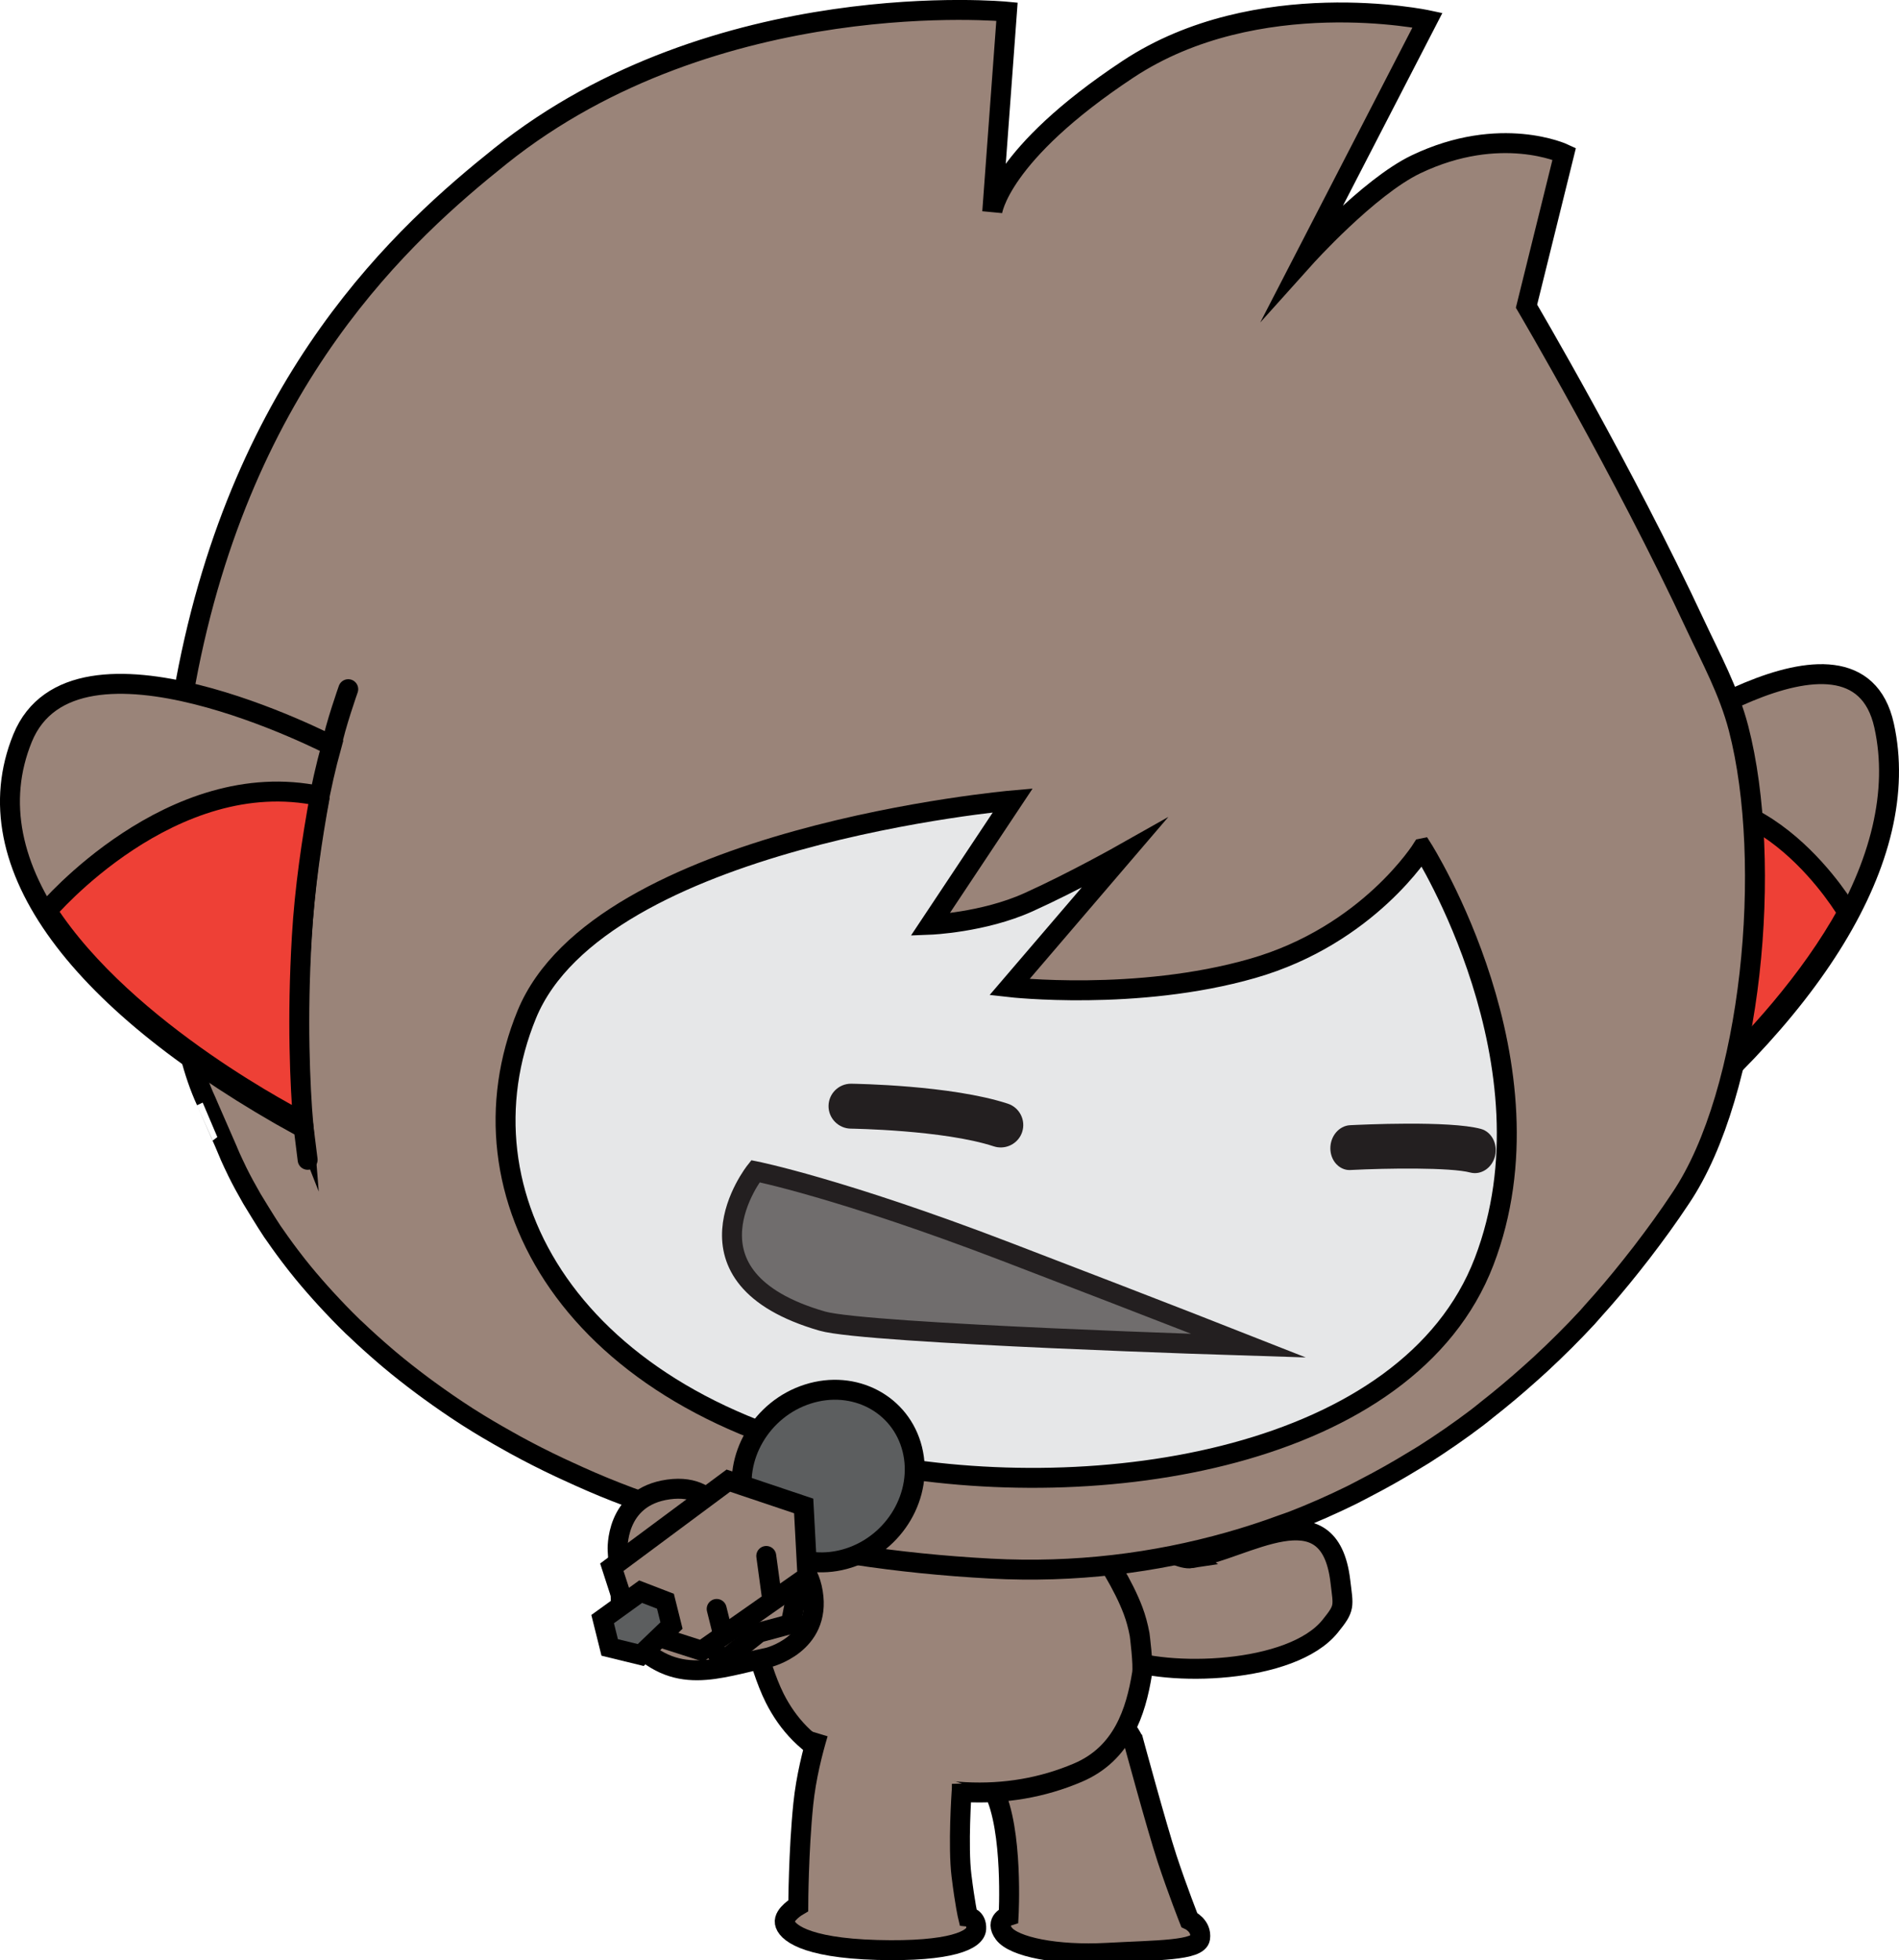 <svg version="1.1" xmlns="http://www.w3.org/2000/svg" xmlns:xlink="http://www.w3.org/1999/xlink" width="114.323" height="117.991" viewBox="0,0,114.323,117.991"><g transform="translate(-179.454,-120.239)"><g stroke-width="1.2" stroke-miterlimit="10"><path d="M251.171,214.037c3.244,-0.505 8.305,-4.219 8.973,1.37c0.187,1.566 0.301,1.595 -0.617,2.729c-2.313,2.858 -9.804,3.075 -12.739,1.849c-1.043,-0.436 -4.428,-2.483 -3.536,-4.094c-0.001,-0.06 0,-0.12 0.003,-0.18c0.075,-1.793 1.59,-3.186 3.383,-3.111c0.893,-0.509 3.478,1.603 4.534,1.438z" fill="#9a8479" stroke="#000000" stroke-linecap="butt"/><path d="M247.672,224.981c0,0 1.415,5.228 2.042,7.138c0.631,1.911 1.334,3.688 1.334,3.688c0,0 0.762,0.349 0.655,1.099c-0.105,0.753 -2.555,0.717 -5.603,0.883c-3.049,0.167 -5.618,-0.362 -6.21,-1.158c-0.59,-0.787 0.284,-1.067 0.284,-1.067c0,0 0.291,-5.173 -0.894,-7.529c-1.58,-3.142 -0.31,-3.96 3.097,-5.462v0v0v0v0v0v0c3.407,-1.502 5.295,2.408 5.295,2.408z" fill="#9a8479" stroke="#000000" stroke-linecap="butt"/><path d="M233.307,208.674v0v0v0v0v0v0c8.006,-0.624 11.84,4.053 11.838,4.052c0.85,1.208 1.938,2.912 2.524,4.469c0.162,0.43 0.296,0.914 0.392,1.432c0,0 0.237,1.802 0.147,2.352c-0.374,2.305 -1.178,4.828 -3.873,5.968c-4.23,1.798 -9.069,1.578 -14.433,-0.785c-1.81,-0.795 -3.022,-2.15 -3.804,-3.693c-0.56,-1.11 -0.952,-2.558 -0.952,-2.558c-0.616,-2.408 -0.564,-4.758 -0.5,-5.781c0,0 0.655,-4.833 8.661,-5.457z" fill="#9a8479" stroke="#000000" stroke-linecap="butt"/><path d="M237.358,227.602c0.008,0.331 -0.016,0.537 -0.016,0.537c0,0 -0.222,3.235 -0.006,4.991c0.216,1.756 0.392,2.482 0.392,2.482c0,0 0.531,0.059 0.496,0.728c-0.032,0.67 -1.501,1.396 -5.967,1.276c-4.468,-0.125 -5.47,-1.125 -5.556,-1.637c-0.088,-0.512 0.81,-1.03 0.81,-1.03c0,0 0.013,-3.271 0.302,-6.115c0.165,-1.613 0.57,-3.189 0.89,-4.252" fill="#9a8479" stroke="#000000" stroke-linecap="butt"/><g><path d="M277.883,165.791c0,0 13.249,-9.808 14.998,-1.874c1.75,7.934 -4.364,17.486 -15.726,26.311c0,0 1.982,-13.97 0.728,-24.437zM277.883,165.791c-0.06,-1.228 -0.476,-3.566 -0.476,-3.566M276.614,192.411l0.413,-2.262" fill="#9a8479" stroke="#000000" stroke-linecap="round"/><path d="M277.027,190.147c0.392,-2.588 0.924,-6.846 1.174,-12.15c0.148,-3.087 0.082,-6.264 -0.05,-9.006l0.001,0.004c7.381,-2.724 12.528,6.17 12.528,6.17l0.003,-0c-4.557,8.271 -13.57,14.755 -13.57,14.755l-0.085,0.227v0v0v0v0z" fill="#ee4036" stroke="#000000" stroke-linecap="butt"/><path d="M192.992,189.093v0v0v0v0v0v0c-0.037,-0.088 -1.132,-2.576 -1.131,-2.577c-3.067,-6.651 -2.166,-20.708 -1.285,-25.02l0.056,-0.205c3.411,-18.317 13.231,-27.088 18.954,-31.664c12.992,-10.394 30.49,-8.685 30.49,-8.685l-0.888,12.057c0,0 0.4,-3.449 8.172,-8.591c7.77,-5.142 18.031,-2.958 18.031,-2.958l-7.39,14.32c0,0 3.832,-4.268 6.705,-5.643c5.094,-2.432 8.916,-0.631 8.916,-0.631l-2.269,9.173c0,0 5.872,9.976 10.167,19.196c0.92,1.968 2.019,3.981 2.597,6.21c2.101,8.1 0.817,21.904 -3.481,28.281c-0.746,1.13 -1.54,2.219 -2.357,3.284c-0.212,0.273 -0.424,0.545 -0.639,0.813c-0.742,0.934 -1.509,1.845 -2.305,2.722c-0.107,0.117 -0.208,0.242 -0.315,0.359c-0.9,0.973 -1.837,1.902 -2.803,2.798c-0.231,0.216 -0.472,0.423 -0.707,0.638c-0.824,0.737 -1.671,1.447 -2.534,2.124c-0.199,0.159 -0.394,0.321 -0.594,0.473c-1.035,0.785 -2.102,1.522 -3.194,2.218c-0.243,0.152 -0.49,0.296 -0.734,0.444c-0.913,0.558 -1.851,1.083 -2.804,1.576c-0.275,0.14 -0.545,0.29 -0.821,0.426c-1.16,0.57 -2.341,1.093 -3.552,1.562c-0.216,0.085 -0.443,0.154 -0.662,0.235c-1.032,0.382 -2.082,0.721 -3.149,1.024c-4.512,1.278 -9.313,1.876 -14.353,1.608c-5.76,-0.307 -10.906,-1.129 -15.498,-2.324c-1.135,-0.295 -2.236,-0.616 -3.304,-0.955c-0.202,-0.068 -0.404,-0.134 -0.605,-0.201c-1.081,-0.358 -2.14,-0.729 -3.15,-1.128c-0.006,-0.003 -0.014,-0.005 -0.021,-0.008c-1.013,-0.396 -1.981,-0.82 -2.924,-1.258c-0.165,-0.076 -0.335,-0.153 -0.499,-0.23c-0.905,-0.427 -1.783,-0.873 -2.626,-1.335c-0.148,-0.079 -0.29,-0.165 -0.438,-0.245c-0.831,-0.463 -1.638,-0.937 -2.407,-1.428c-0.029,-0.022 -0.063,-0.038 -0.091,-0.058c-0.788,-0.506 -1.536,-1.026 -2.26,-1.552c-0.135,-0.099 -0.269,-0.196 -0.401,-0.294c-0.695,-0.519 -1.366,-1.045 -2.001,-1.579c-0.097,-0.08 -0.189,-0.163 -0.285,-0.244c-0.602,-0.516 -1.181,-1.038 -1.732,-1.565c-0.057,-0.051 -0.12,-0.105 -0.174,-0.16c-0.573,-0.555 -1.11,-1.116 -1.626,-1.678c-0.1,-0.108 -0.198,-0.217 -0.294,-0.324c-0.501,-0.56 -0.98,-1.119 -1.426,-1.685c-0.051,-0.062 -0.097,-0.127 -0.147,-0.189c-0.419,-0.537 -0.814,-1.075 -1.183,-1.61c-0.051,-0.077 -0.111,-0.154 -0.163,-0.23c-0.377,-0.561 -1.178,-1.88 -1.24,-1.985c-0.32,-0.555 -0.621,-1.106 -0.889,-1.651c-0.017,-0.034 -0.032,-0.068 -0.047,-0.101c-0.256,-0.524 -0.485,-1.037 -0.694,-1.547z" fill="#9a8479" stroke="#000000" stroke-linecap="butt"/><path d="M265.082,171.306v0v0v0v0v0v0c0,0 8.268,13.019 3.717,24.874c-4.548,11.852 -23.194,14.772 -36.904,12.105c-18.123,-3.528 -25.133,-16.24 -20.729,-26.977c4.409,-10.737 29.26,-12.892 29.26,-12.892l-4.977,7.487c0,0 3.195,-0.124 5.918,-1.353c2.722,-1.226 5.752,-2.938 5.752,-2.938l-6.893,8.049c0,0 7.658,0.873 14.636,-1.13c6.978,-2 10.219,-7.225 10.219,-7.225z" fill="#e6e7e8" stroke="#000000" stroke-linecap="butt"/><path d="M197.543,188.048c-13.249,-7.302 -19.832,-15.752 -16.733,-23.371c3.1,-7.619 18.605,0.443 18.605,0.443c-2.766,9.958 -1.872,22.927 -1.872,22.927zM200.419,161.724c0,0 -0.788,2.235 -1.003,3.396M197.713,187.96l0.261,2.093" fill="#9a8479" stroke="#000000" stroke-linecap="round"/><path d="M197.632,187.754c0,0 -10.569,-5.308 -15.345,-12.687l0.003,-0.001c0,0 7.471,-8.821 16.421,-6.908l0.001,-0.003c-0.478,2.59 -0.922,5.586 -1.088,8.476c-0.292,4.969 -0.109,8.928 0.088,11.327z" fill="#ee4036" stroke="#000000" stroke-linecap="butt"/><path d="M260.58,190.664c-0.578,-0.073 -1.024,-0.606 -1.036,-1.28c-0.012,-0.745 0.518,-1.379 1.185,-1.414c0.606,-0.03 5.976,-0.291 7.878,0.223c0.643,0.175 1.024,0.905 0.853,1.627c-0.176,0.727 -0.846,1.163 -1.481,1.002c-1.197,-0.32 -5.05,-0.266 -7.207,-0.155c-0.066,0.006 -0.13,0.004 -0.192,-0.004z" fill="#231f20" stroke="none" stroke-linecap="butt"/><path d="M239.535,189.3c-0.084,-0.011 -0.168,-0.03 -0.254,-0.057c-3.026,-0.989 -8.556,-1.064 -8.61,-1.066c-0.735,-0.01 -1.345,-0.618 -1.338,-1.367c0.008,-0.746 0.62,-1.346 1.369,-1.337c0.245,0.006 5.997,0.083 9.421,1.2c0.71,0.231 1.099,0.996 0.866,1.709c-0.204,0.621 -0.824,0.996 -1.453,0.917z" fill="#231f20" stroke="none" stroke-linecap="butt"/></g><g stroke="#000000"><path d="M219.695,209.896c3.254,-0.449 3.45,2.77 3.45,2.77l0.064,1.043c-0.703,1.375 -0.596,0.601 1.443,-0.01c0,0 3.218,-0.767 3.737,2.392c0.519,3.158 -2.7,3.925 -2.7,3.925c-3.072,0.635 -5.581,1.779 -8.197,-1.12c-0.952,-1.055 -0.527,-2.86 -0.791,-4.289l-0.064,-1.043c0,0 -0.196,-3.219 3.058,-3.668z" fill="#9a8479" stroke-linecap="butt"/><g><path d="M228.083,204.154c2.796,-0.893 5.613,0.594 6.292,3.32c0.679,2.726 -1.038,5.66 -3.834,6.552c-2.796,0.893 -5.613,-0.594 -6.292,-3.32c-0.679,-2.726 1.038,-5.66 3.834,-6.552z" fill="#5c5e5f" stroke-linecap="butt"/><path d="M227.569,215.369l-0.513,2.628l-1.914,0.516l-2.192,1.743l-1.245,-1.878" fill="#9a8479" stroke-linecap="round"/><path d="M227.837,210.889l0.227,4.25l-6.37,4.465l-4.216,-1.355l-1.191,-3.672l7.015,-5.211z" fill="#9a8479" stroke-linecap="round"/><path d="M225.91,216.294l-0.326,-2.395" fill="none" stroke-linecap="round"/><path d="M222.599,217.088l0.334,1.341" fill="none" stroke-linecap="round"/><path d="M218.022,216.049l1.493,0.576l0.364,1.462l-1.852,1.775l-1.868,-0.456l-0.425,-1.706z" fill="#5c5e5f" stroke-linecap="round"/></g></g><path d="M228.951,199.761c-9.092,-2.628 -4.02,-9.02 -4.02,-9.02c0,0 5.121,1.02 15.101,4.846c9.824,3.766 14.611,5.657 14.611,5.657c0,0 -23.017,-0.709 -25.692,-1.483z" fill="#706d6d" stroke="#231f20" stroke-linecap="round"/></g></g></svg>